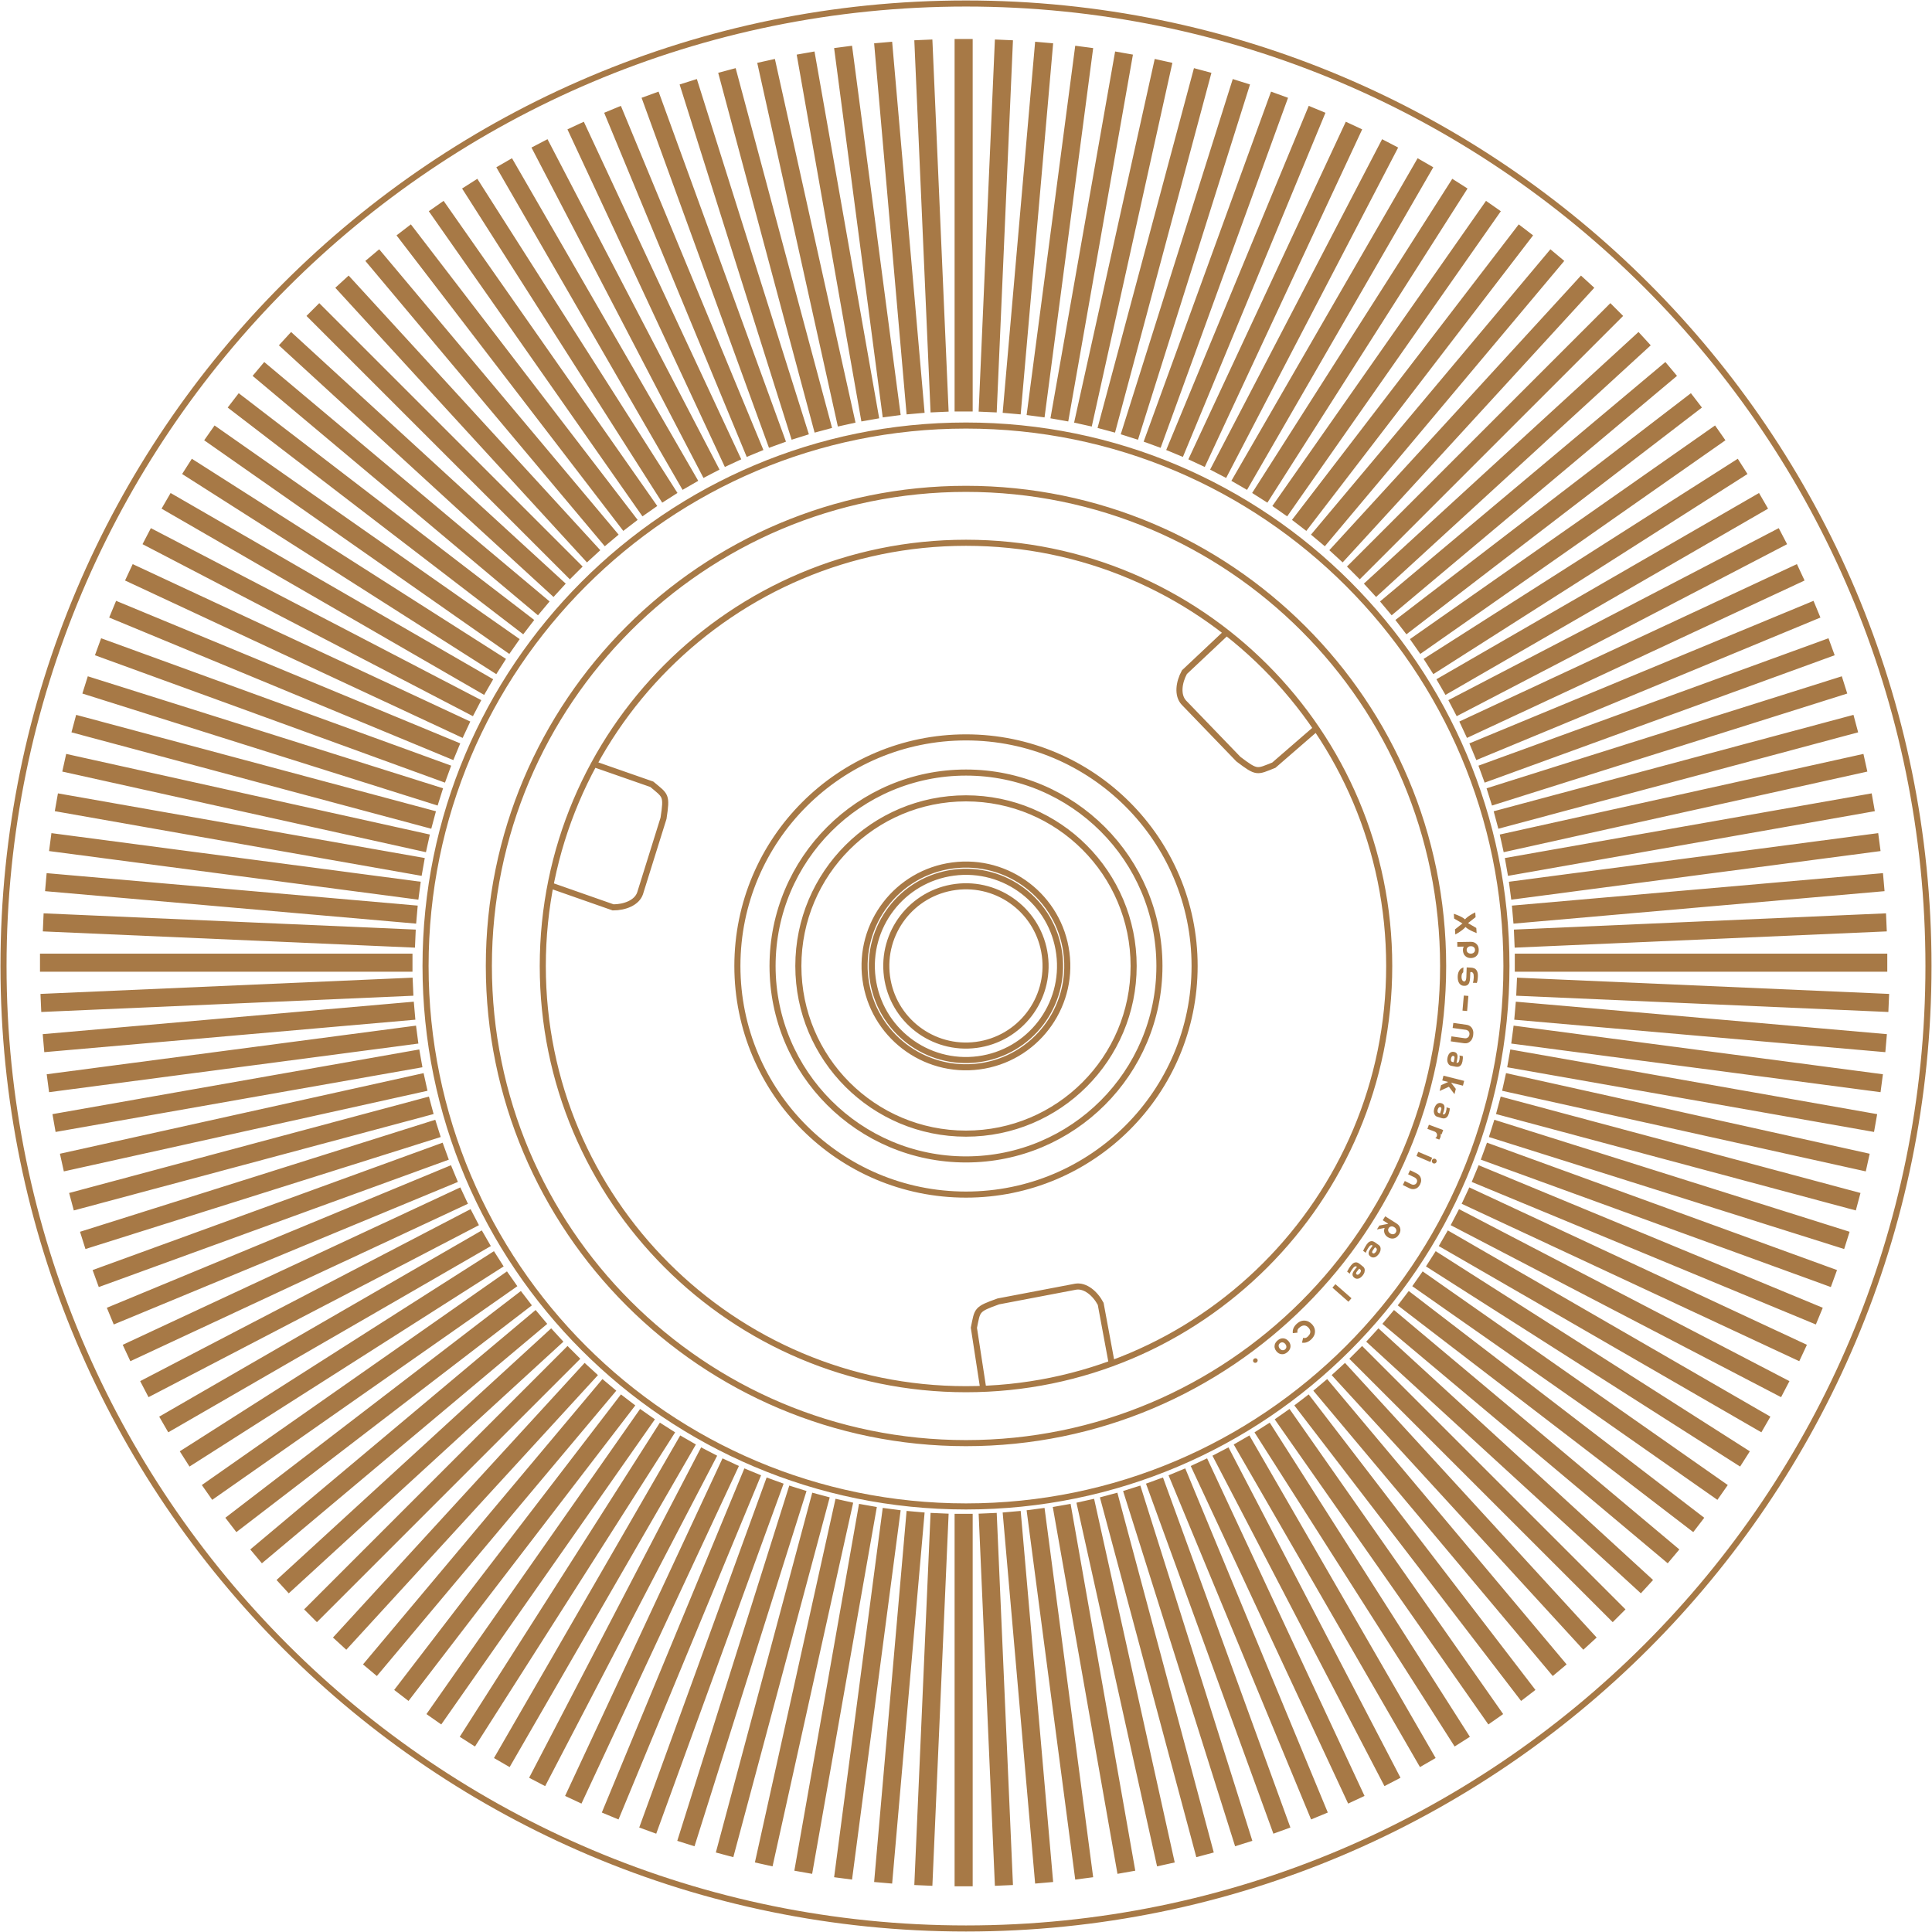 <svg width="953" height="953" viewBox="0 0 953 953" fill="none" xmlns="http://www.w3.org/2000/svg">
<g clip-path="url(#clip0_341_221)">
<path d="M292.984 376.899L321.518 386.863C328.457 392.646 329.035 392.067 327.3 403.633L315.735 440.643C314.169 445.269 308.218 447.582 302.435 447.582L271.518 436.745M485.024 685.083L480.392 654.955C482.218 646.109 481.436 645.872 492.452 641.946L530.541 634.689C535.359 633.887 540.206 638.044 542.934 643.144L548.391 672.545M649.277 359.297L628.355 377.437C619.951 380.75 620.182 381.534 610.867 374.462L583.949 346.553C580.642 342.959 581.469 336.628 584.244 331.554L604.621 312.381M951.264 476.496C951.264 738.703 738.703 951.263 476.497 951.263C214.29 951.263 1.73 738.703 1.73 476.496C1.73 214.289 214.29 1.729 476.497 1.729C738.703 1.729 951.264 214.289 951.264 476.496ZM743.083 476.496C743.083 623.728 623.728 743.083 476.497 743.083C329.265 743.083 209.911 623.728 209.911 476.496C209.911 329.264 329.265 209.91 476.497 209.91C623.728 209.91 743.083 329.264 743.083 476.496ZM711.856 476.496C711.856 606.482 606.483 711.855 476.497 711.855C346.511 711.855 241.137 606.482 241.137 476.496C241.137 346.511 346.511 241.137 476.497 241.137C606.483 241.137 711.856 346.511 711.856 476.496ZM685.255 476.496C685.255 591.79 591.791 685.254 476.497 685.254C361.202 685.254 267.738 591.79 267.738 476.496C267.738 361.202 361.202 267.737 476.497 267.737C591.791 267.737 685.255 361.202 685.255 476.496ZM589.261 476.496C589.261 538.775 538.775 589.26 476.497 589.26C414.219 589.26 363.732 538.775 363.732 476.496C363.732 414.218 414.219 363.732 476.497 363.732C538.775 363.732 589.261 414.218 589.261 476.496ZM571.913 476.496C571.913 529.193 529.194 571.912 476.497 571.912C423.8 571.912 381.08 529.193 381.08 476.496C381.08 423.8 423.8 381.08 476.497 381.08C529.194 381.08 571.913 423.8 571.913 476.496ZM559.19 476.496C559.19 522.167 522.167 559.19 476.497 559.19C430.826 559.19 393.803 522.167 393.803 476.496C393.803 430.825 430.826 393.802 476.497 393.802C522.167 393.802 559.19 430.825 559.19 476.496Z" stroke="#A77946" stroke-width="3"/>
<path d="M717.132 450.736C721.388 452.184 723.572 453.697 723.683 455.274C723.793 456.851 721.855 458.748 717.87 460.965L717.693 458.446L721.395 455.507L717.281 453.095L717.132 450.736V450.736ZM727.874 452.39L724.137 455.352L728.213 457.746L728.389 460.266C724.133 458.625 721.95 457.017 721.84 455.44C721.729 453.863 723.681 452.06 727.695 450.033L727.874 452.39ZM718.866 466.984L718.826 464.693L725.543 464.578C726.845 464.555 727.886 465.039 728.666 466.03C729.152 466.692 729.404 467.523 729.421 468.52C729.446 469.989 728.934 471.108 727.885 471.881C727.232 472.332 726.461 472.566 725.569 472.581C724.121 472.606 723.001 472.04 722.207 470.884C721.834 470.229 721.64 469.493 721.626 468.676L721.625 468.603C721.614 467.976 721.756 467.418 722.051 466.928L718.866 466.984V466.984ZM725.532 470.401C726.374 470.386 726.986 470.07 727.367 469.452C727.509 469.175 727.577 468.888 727.572 468.589L727.569 468.442C727.557 467.728 727.172 467.203 726.411 466.869C726.101 466.776 725.812 466.732 725.543 466.737L725.433 466.739C724.577 466.753 723.968 467.111 723.608 467.812C723.5 468.108 723.449 468.366 723.453 468.586C723.467 469.457 723.93 470.036 724.841 470.325C725.15 470.378 725.38 470.403 725.532 470.401V470.401ZM728.995 481.539C728.942 483.016 728.768 484.117 728.473 484.841L726.485 484.769C726.752 484.265 726.908 483.408 726.951 482.201L726.961 481.907C727.019 480.303 726.563 479.484 725.595 479.449C725.369 479.441 725.254 479.551 725.245 479.782L725.155 482.313C725.123 483.207 724.992 483.992 724.762 484.664C724.316 485.779 723.503 486.316 722.325 486.274L722.031 486.264C721.732 486.253 721.414 486.191 721.075 486.075C719.639 485.426 718.964 483.901 719.05 481.499C719.067 481.011 719.157 480.465 719.321 479.864C719.48 479.394 719.647 479.038 719.822 478.795C720.023 478.375 720.425 477.964 721.027 477.56C721.421 477.348 721.7 477.226 721.863 477.193L721.778 479.591C721.253 479.989 720.975 480.648 720.943 481.567L720.924 482.103C721.038 483.425 721.506 484.099 722.328 484.129C722.908 484.066 723.234 483.361 723.306 482.011L723.479 477.192L725.649 477.305C726.163 477.324 726.697 477.443 727.252 477.664C728.484 478.271 729.066 479.563 728.995 481.539V481.539ZM723.685 498.711L721.403 498.509L722.063 491.071L724.316 491.264L723.887 496.437L723.685 498.711V498.711ZM716.57 506.904C716.58 506.832 716.686 506.056 716.886 504.577L723.393 505.494C724.289 505.622 725.033 505.983 725.627 506.576C726.57 507.585 726.924 508.924 726.687 510.591C726.526 511.724 726.153 512.64 725.569 513.339C724.637 514.367 723.517 514.789 722.208 514.603L715.609 513.664L715.958 511.207L722.521 512.141C722.792 512.18 723.089 512.165 723.41 512.096C724.227 511.813 724.692 511.264 724.808 510.449L724.832 510.282C724.923 509.647 724.765 509.089 724.358 508.605C723.95 508.251 723.551 508.046 723.164 507.991L716.546 507.071L716.57 506.904V506.904ZM721.385 523.589C721.094 525.077 720.417 525.944 719.355 526.19C718.899 526.255 718.478 526.249 718.094 526.174L715.875 525.738C714.857 525.538 714.209 524.789 713.93 523.492C713.86 522.94 713.874 522.407 713.975 521.893C714.328 520.097 715.114 519.082 716.332 518.847C716.613 518.817 716.87 518.825 717.105 518.872L717.315 518.913C718.246 519.096 718.785 519.666 718.931 520.623C718.981 521.156 718.941 521.751 718.811 522.409L718.459 524.203C718.454 524.227 718.464 524.242 718.488 524.247C719.199 524.385 719.652 523.956 719.848 522.957L719.89 522.749C720.052 521.927 720.056 521.222 719.902 520.634L721.544 520.957C721.65 521.636 721.597 522.513 721.385 523.589V523.589ZM716.877 520.832C716.416 520.741 716.058 521.087 715.805 521.871L715.733 522.238C715.596 522.934 715.734 523.438 716.147 523.749C716.233 523.791 716.329 523.822 716.436 523.842L717.076 523.969L717.409 522.276C717.535 521.638 717.481 521.212 717.248 521.002C717.15 520.918 717.026 520.861 716.877 520.832V520.832ZM722.226 533.172L721.629 535.542L715.77 534.065L715.767 534.08C715.853 534.178 716.39 534.871 717.377 536.159C717.849 536.793 718.094 537.112 718.113 537.117L717.457 539.722L714.691 536.065C714.688 536.075 713.166 536.768 710.123 538.147L710.848 535.27C710.941 535.243 712.112 534.723 714.361 533.71L711.428 532.971L712.025 530.6L722.226 533.172V533.172ZM714.665 549.306C714.218 550.755 713.453 551.545 712.372 551.678C711.911 551.694 711.494 551.645 711.12 551.529L708.959 550.861C707.969 550.556 707.402 549.743 707.262 548.423C707.249 547.866 707.321 547.338 707.475 546.837C708.016 545.089 708.904 544.162 710.14 544.057C710.422 544.057 710.677 544.092 710.907 544.164L711.11 544.226C712.017 544.507 712.493 545.13 712.537 546.097C712.531 546.632 712.428 547.22 712.23 547.861L711.69 549.608C711.683 549.631 711.691 549.646 711.714 549.654C712.407 549.868 712.903 549.489 713.204 548.516L713.266 548.312C713.514 547.512 713.592 546.812 713.502 546.21L715.101 546.704C715.134 547.39 714.989 548.257 714.665 549.306ZM710.473 546.089C710.024 545.95 709.632 546.257 709.297 547.009L709.187 547.366C708.977 548.044 709.061 548.56 709.439 548.912C709.521 548.963 709.613 549.004 709.716 549.036L710.34 549.229L710.849 547.581C711.041 546.959 711.032 546.53 710.823 546.297C710.735 546.203 710.618 546.133 710.473 546.089V546.089ZM710.619 559.374C710.736 559.933 710.687 560.504 710.473 561.088L710.448 561.157C710.324 561.492 710.165 561.817 709.971 562.132L708.015 561.412C708.365 561.17 708.609 560.858 708.75 560.477C708.826 560.271 708.864 560.011 708.864 559.699C708.749 558.92 708.292 558.385 707.492 558.09L704.081 556.836L704.832 554.796C708.461 556.142 710.807 557.01 711.868 557.4L711.882 557.405L711.094 559.549L710.619 559.374ZM706.458 571.089L705.558 573.189L698.697 570.245L699.578 568.171L704.367 570.192L706.458 571.089V571.089ZM708.571 573.203C708.438 573.513 708.217 573.73 707.909 573.853C707.603 573.983 707.297 573.982 706.991 573.851C706.69 573.722 706.478 573.5 706.357 573.188C706.234 572.879 706.239 572.57 706.372 572.259C706.503 571.953 706.724 571.736 707.034 571.608C707.343 571.486 707.648 571.489 707.95 571.617C708.255 571.749 708.468 571.968 708.586 572.274C708.708 572.587 708.703 572.897 708.571 573.203V573.203ZM694.649 579.102C694.677 579.044 694.98 578.419 695.558 577.225L698.731 578.79C699.543 579.19 700.151 579.738 700.556 580.434C701.181 581.6 701.164 582.852 700.504 584.191C700.057 585.099 699.465 585.755 698.733 586.158C697.585 586.727 696.418 586.719 695.233 586.134L691.973 584.527L692.944 582.559L696.17 584.15C696.416 584.271 696.7 584.355 697.019 584.404C697.864 584.428 698.448 584.113 698.77 583.459L698.835 583.327C699.086 582.818 699.084 582.29 698.83 581.745C698.536 581.311 698.214 581.007 697.862 580.834L694.583 579.234L694.649 579.102V579.102ZM682.063 601.909L683.286 599.972L688.965 603.561C690.065 604.257 690.67 605.233 690.779 606.489C690.822 607.31 690.577 608.142 690.044 608.986C689.26 610.227 688.216 610.883 686.916 610.952C686.122 610.971 685.349 610.743 684.595 610.267C683.371 609.493 682.745 608.405 682.716 607.003C682.763 606.251 683.004 605.53 683.442 604.839L683.481 604.776C683.815 604.247 684.24 603.858 684.755 603.61L682.063 601.909V601.909ZM685.761 608.423C686.472 608.874 687.157 608.944 687.815 608.637C688.086 608.484 688.301 608.28 688.46 608.028L688.538 607.904C688.921 607.3 688.885 606.65 688.434 605.953C688.226 605.706 688.008 605.51 687.78 605.367L687.687 605.307C686.963 604.85 686.258 604.815 685.572 605.205C685.321 605.393 685.136 605.58 685.018 605.766C684.552 606.502 684.622 607.24 685.224 607.981C685.453 608.195 685.632 608.343 685.761 608.423ZM683.541 605.588L679.187 606.457L680.403 604.534L684.757 603.664L683.541 605.588ZM674.158 613.82C675.038 612.577 676.013 612.062 677.081 612.273C677.524 612.401 677.905 612.578 678.225 612.805L680.069 614.112C680.916 614.712 681.201 615.66 680.923 616.958C680.758 617.495 680.526 617.975 680.226 618.398C679.168 619.892 678.036 620.495 676.828 620.209C676.56 620.122 676.329 620.009 676.133 619.87L675.96 619.747C675.184 619.199 674.927 618.457 675.185 617.525C675.359 617.018 675.639 616.491 676.027 615.944L677.084 614.452C677.098 614.433 677.095 614.416 677.075 614.402C676.484 613.982 675.894 614.189 675.306 615.019L675.182 615.192C674.322 616.449 673.843 617.375 673.745 617.971L672.379 617.003C672.934 615.771 673.528 614.71 674.158 613.82V613.82ZM677.144 618.176C677.528 618.447 677.996 618.278 678.549 617.668L678.765 617.362C679.175 616.784 679.256 616.268 679.006 615.815C678.941 615.737 678.865 615.669 678.782 615.611L678.249 615.234L677.252 616.641C676.875 617.172 676.749 617.583 676.872 617.875C676.93 617.988 677.021 618.088 677.144 618.176ZM666.443 624.15C667.387 622.956 668.387 622.493 669.443 622.76C669.878 622.911 670.25 623.108 670.557 623.352L672.331 624.754C673.144 625.397 673.379 626.36 673.033 627.64C672.841 628.168 672.583 628.635 672.261 629.043C671.126 630.478 669.962 631.021 668.772 630.673C668.508 630.57 668.283 630.446 668.095 630.297L667.928 630.165C667.184 629.576 666.966 628.822 667.272 627.905C667.473 627.408 667.78 626.896 668.197 626.37L669.331 624.937C669.346 624.918 669.344 624.901 669.325 624.885C668.757 624.436 668.156 624.61 667.525 625.408L667.393 625.575C666.468 626.784 665.941 627.684 665.811 628.274L664.498 627.235C665.118 626.034 665.766 625.006 666.443 624.15V624.15ZM669.195 628.658C669.564 628.949 670.039 628.805 670.624 628.225L670.856 627.931C671.297 627.375 671.404 626.864 671.179 626.398C671.122 626.322 671.05 626.25 670.966 626.183L670.454 625.778L669.383 627.13C668.979 627.641 668.831 628.046 668.939 628.342C668.99 628.459 669.076 628.564 669.195 628.658V628.658ZM666.651 640.391L665.137 642.11L657.242 635.157L658.726 633.451L664.243 638.271L666.651 640.391V640.391ZM646.759 660.709L646.667 660.793C645.305 662.044 643.826 662.546 642.229 662.299C642.243 662.286 642.435 661.488 642.803 659.907L642.819 659.892C643.829 660.268 644.799 659.831 645.732 658.581C646.668 657.336 646.537 656.073 645.342 654.793C644.205 653.657 642.957 653.518 641.598 654.375C640.238 655.239 639.718 656.221 640.039 657.322L640.023 657.337L637.714 657.604C637.495 655.911 638.137 654.374 639.64 652.993C641.392 651.384 643.292 650.999 645.342 651.841C646.058 652.208 646.665 652.663 647.165 653.207C648.523 654.685 648.947 656.348 648.439 658.197C648.123 659.133 647.562 659.97 646.759 660.709V660.709ZM635.063 666.957L634.995 667.013C633.678 668.1 632.293 668.295 630.841 667.596C630.37 667.319 629.965 666.975 629.625 666.563C628.753 665.506 628.487 664.364 628.831 663.135C629.07 662.402 629.545 661.744 630.255 661.158C631.569 660.074 632.944 659.871 634.38 660.551C634.878 660.837 635.296 661.187 635.636 661.599C636.553 662.708 636.794 663.914 636.361 665.219C636.099 665.878 635.667 666.458 635.063 666.957V666.957ZM633.991 662.939C633.446 662.278 632.795 662.028 632.04 662.189C631.796 662.263 631.587 662.371 631.414 662.515L631.323 662.589C630.938 662.907 630.736 663.32 630.715 663.825C630.717 664.311 630.896 664.77 631.251 665.201L631.27 665.224C631.815 665.884 632.454 666.138 633.184 665.985C633.459 665.91 633.696 665.79 633.896 665.625C634.546 665.089 634.704 664.393 634.372 663.538C634.264 663.316 634.138 663.116 633.991 662.939V662.939ZM619.886 672.012C619.627 672.204 619.342 672.28 619.033 672.241C618.721 672.205 618.473 672.065 618.293 671.822C618.109 671.573 618.046 671.295 618.103 670.985C618.155 670.678 618.311 670.429 618.571 670.236C618.83 670.044 619.117 669.966 619.43 670.002C619.74 670.041 619.986 670.184 620.169 670.432C620.35 670.676 620.413 670.952 620.361 671.259C620.304 671.568 620.146 671.82 619.886 672.012V672.012ZM202.965 470.894H20.229V478.808H202.965V470.894ZM930.439 470.894H747.703V478.808H930.439V470.894ZM206.415 518.25L26.455 549.982L27.829 557.775L207.789 526.043L206.415 518.25V518.25ZM922.838 391.926L742.877 423.657L744.251 431.451L924.212 399.719L922.838 391.926V391.926ZM204.778 506.48L23.605 530.332L24.639 538.177L205.811 514.325L204.778 506.48V506.48ZM926.029 411.525L744.857 435.377L745.889 443.222L927.062 419.37L926.029 411.525V411.525ZM203.656 494.647L21.616 510.575L22.305 518.458L204.346 502.531L203.656 494.647V494.647ZM928.362 431.244L746.321 447.171L747.011 455.055L929.052 439.127L928.362 431.244V431.244ZM203.051 482.778L20.489 490.749L20.835 498.655L203.396 490.685L203.051 482.778V482.778ZM929.833 451.046L747.272 459.017L747.617 466.923L930.178 458.952L929.833 451.046ZM208.564 529.94L30.16 569.491L31.872 577.217L210.277 537.665L208.564 529.94ZM918.795 372.485L740.39 412.037L742.103 419.763L920.508 380.211L918.795 372.485ZM222.183 575.427L53.357 645.357L56.385 652.667L225.21 582.738L222.183 575.427V575.427ZM894.282 297.034L725.456 366.964L728.483 374.275L897.309 304.345L894.282 297.034ZM218.037 564.289L46.321 626.788L49.028 634.224L220.744 571.725L218.037 564.289V564.289ZM901.639 315.478L729.924 377.977L732.63 385.414L904.346 322.914L901.639 315.478V315.478ZM214.381 552.981L40.102 607.93L42.482 615.477L216.761 560.527L214.381 552.981V552.981ZM908.185 334.225L733.907 389.175L736.286 396.721L910.565 341.772L908.185 334.225ZM211.222 541.524L34.712 588.819L36.76 596.462L213.269 549.167L211.222 541.524V541.524ZM913.907 353.239L737.398 400.534L739.447 408.179L915.956 360.883L913.907 353.239V353.239ZM226.812 586.373L61.197 663.6L64.541 670.773L230.156 593.545L226.812 586.373V586.373ZM886.128 278.929L720.512 356.157L723.856 363.328L889.472 286.101L886.128 278.929ZM249.953 627.835L100.264 732.648L104.803 739.129L254.492 634.316L249.953 627.835ZM845.865 210.572L696.176 315.385L700.715 321.867L850.404 217.055L845.865 210.572V210.572ZM243.495 617.858L89.377 716.042L93.629 722.716L247.747 624.532L243.495 617.858V617.858ZM857.041 226.986L702.922 325.171L707.174 331.844L861.292 233.661L857.041 226.986V226.986ZM237.477 607.609L79.223 698.977L83.18 705.83L241.434 614.462L237.477 607.609V607.609ZM867.489 243.872L709.235 335.24L713.192 342.093L871.446 250.725L867.489 243.872V243.872ZM231.913 597.107L69.824 681.486L73.478 688.504L235.567 604.126L231.913 597.107V597.107ZM877.191 261.197L715.102 345.575L718.756 352.594L880.845 268.216L877.191 261.197ZM256.84 637.52L111.866 748.763L116.684 755.041L261.658 643.798L256.84 637.52ZM833.985 194.661L689.01 305.904L693.828 312.183L838.802 200.939L833.985 194.661V194.661ZM288.407 672.99L164.952 807.717L170.786 813.062L294.241 678.336L288.407 672.99V672.99ZM779.881 136.64L656.427 271.367L662.26 276.712L785.715 141.985L779.881 136.64V136.64ZM279.943 664.647L150.729 793.861L156.324 799.457L285.538 670.243L279.943 664.647ZM794.345 150.245L665.131 279.459L670.726 285.055L799.94 155.841L794.345 150.245V150.245ZM271.849 655.944L137.122 779.399L142.469 785.234L277.196 661.779L271.849 655.944V655.944ZM808.2 164.469L673.473 287.924L678.819 293.758L813.546 170.304L808.2 164.469V164.469ZM264.145 646.896L124.16 764.356L129.247 770.418L269.231 652.958L264.145 646.896V646.896ZM821.422 179.284L681.438 296.744L686.525 302.806L826.509 185.346L821.422 179.284V179.284ZM297.227 680.955L179.767 820.938L185.829 826.025L303.289 686.041L297.227 680.955V680.955ZM764.838 123.677L647.378 263.661L653.44 268.747L770.901 128.763L764.838 123.677V123.677ZM335.722 708.751L244.354 867.005L251.207 870.962L342.575 712.708L335.722 708.751ZM699.459 78.74L608.091 236.994L614.945 240.951L706.312 82.697L699.459 78.74V78.74ZM325.653 702.439L227.469 856.557L234.143 860.809L332.327 706.69L325.653 702.439ZM716.525 88.893L618.34 243.012L625.015 247.263L723.199 93.145L716.525 88.893ZM315.869 695.693L211.055 845.382L217.537 849.921L322.35 700.232L315.869 695.693ZM733.13 99.781L628.317 249.47L634.8 254.009L739.613 104.32L733.13 99.781V99.781ZM306.387 688.526L195.145 833.501L201.422 838.318L312.665 693.344L306.387 688.526V688.526ZM749.245 111.383L638.003 256.357L644.28 261.175L755.524 116.2L749.245 111.383V111.383ZM346.058 714.618L261.679 876.707L268.699 880.362L353.077 718.272L346.058 714.618V714.618ZM681.968 69.341L597.59 231.43L604.609 235.084L688.988 72.995L681.968 69.341V69.341ZM389.656 733.425L334.707 907.703L342.254 910.082L397.204 735.804L389.656 733.425ZM608.412 39.62L553.462 213.898L561.01 216.278L615.96 41.999L608.412 39.62V39.62ZM378.46 729.441L315.96 901.157L323.397 903.863L385.897 732.148L378.46 729.441ZM627.271 45.839L564.772 217.554L572.208 220.261L634.707 48.545L627.271 45.839V45.839ZM367.447 724.973L297.518 893.799L304.828 896.828L374.758 728.002L367.447 724.973ZM645.839 52.875L575.909 221.7L583.22 224.729L653.151 55.903L645.839 52.875ZM356.639 720.029L279.412 885.644L286.584 888.988L363.812 723.373L356.639 720.029V720.029ZM664.084 60.713L586.856 226.328L594.028 229.672L671.255 64.058L664.084 60.713ZM401.018 736.915L353.723 913.425L361.366 915.473L408.661 738.963L401.018 736.915ZM589.303 34.228L542.006 210.738L549.65 212.786L596.946 36.277L589.303 34.228V34.228ZM447.654 745.839L431.728 927.879L439.61 928.569L455.537 746.529L447.654 745.839V745.839ZM511.057 21.132L495.131 203.173L503.014 203.863L518.941 21.822L511.057 21.132V21.132ZM435.86 744.373L412.008 925.546L419.854 926.579L443.706 745.406L435.86 744.373ZM530.814 23.122L506.962 204.295L514.809 205.328L538.661 24.155L530.814 23.122V23.122ZM424.142 742.395L392.409 922.354L400.203 923.729L431.935 743.769L424.142 742.395ZM550.466 25.972L518.735 205.932L526.528 207.306L558.259 27.346L550.466 25.972V25.972ZM412.519 739.906L372.969 918.311L380.694 920.024L420.245 741.619L412.519 739.906ZM569.974 29.676L530.423 208.081L538.149 209.794L577.699 31.389L569.974 29.676ZM459.501 746.788L451.53 929.35L459.436 929.696L467.407 747.133L459.501 746.788V746.788ZM491.233 20.006L483.261 202.568L491.167 202.914L499.138 20.351L491.233 20.006V20.006ZM506.962 745.406L530.814 926.579L538.66 925.547L514.808 744.373L506.962 745.406V745.406ZM412.008 24.156L435.859 205.329L443.706 204.296L419.854 23.123L412.008 24.156V24.156ZM495.131 746.529L511.058 928.569L518.941 927.879L503.015 745.839L495.131 746.529V746.529ZM431.728 21.822L447.655 203.863L455.537 203.173L439.611 21.132L431.728 21.822V21.822ZM483.262 747.133L491.233 929.696L499.139 929.35L491.168 746.788L483.262 747.133V747.133ZM451.53 20.351L459.501 202.914L467.407 202.568L459.436 20.006L451.53 20.351V20.351ZM471.378 747.22V929.955H479.291V747.22H471.378ZM471.378 19.745V202.481H479.291V19.745H471.378V19.745ZM531.58 741.62L571.131 920.025L578.857 918.312L539.306 739.908L531.58 741.62V741.62ZM374.125 31.39L413.677 209.795L421.403 208.082L381.851 29.677L374.125 31.39V31.39ZM519.891 743.769L551.624 923.729L559.417 922.355L527.685 742.395L519.891 743.769ZM393.567 27.347L425.298 207.307L433.092 205.932L401.36 25.973L393.567 27.347V27.347ZM543.164 738.963L590.459 915.473L598.103 913.424L550.808 736.914L543.164 738.963ZM354.88 36.276L402.176 212.786L409.819 210.738L362.523 34.228L354.88 36.276V36.276ZM588.014 723.373L665.242 888.988L672.413 885.644L595.186 720.029L588.014 723.373ZM280.57 64.057L357.797 229.672L364.97 226.328L287.742 60.713L280.57 64.057V64.057ZM577.068 728.001L646.997 896.827L654.308 893.798L584.379 724.972L577.068 728.001ZM298.675 55.902L368.606 224.728L375.916 221.699L305.987 52.873L298.675 55.902V55.902ZM565.929 732.147L628.429 903.862L635.865 901.156L573.365 729.44L565.929 732.147ZM317.119 48.544L379.618 220.26L387.054 217.553L324.555 45.838L317.119 48.544V48.544ZM554.621 735.803L609.571 910.081L617.117 907.702L562.168 733.423L554.621 735.803ZM335.865 41.998L390.815 216.276L398.362 213.897L343.412 39.618L335.865 41.998V41.998ZM598.748 718.271L683.126 880.361L690.146 876.706L605.768 714.618L598.748 718.271V718.271ZM262.838 72.994L347.216 235.083L354.235 231.429L269.858 69.34L262.838 72.994V72.994ZM639.161 693.344L750.403 838.318L756.681 833.502L645.438 688.527L639.161 693.344ZM196.302 116.2L307.545 261.175L313.823 256.357L202.581 111.383L196.302 116.2V116.2ZM629.476 700.231L734.289 849.92L740.77 845.381L635.957 695.693L629.476 700.231ZM212.213 104.32L317.026 254.008L323.509 249.469L218.696 99.781L212.213 104.32ZM619.499 706.69L717.683 860.808L724.357 856.556L626.173 702.438L619.499 706.69ZM228.627 93.144L326.811 247.262L333.485 243.011L235.301 88.892L228.627 93.144V93.144ZM609.25 712.707L700.617 870.961L707.471 867.004L616.102 708.75L609.25 712.707ZM245.512 82.696L336.88 240.95L343.734 236.993L252.365 78.739L245.512 82.696ZM648.536 686.041L765.996 826.025L772.058 820.938L654.598 680.955L648.536 686.041V686.041ZM180.924 128.763L298.385 268.747L304.447 263.661L186.986 123.677L180.924 128.763V128.763ZM682.595 652.958L822.579 770.418L827.666 764.356L687.681 646.896L682.595 652.958ZM125.318 185.346L265.301 302.806L270.388 296.744L130.404 179.284L125.318 185.346ZM674.63 661.778L809.358 785.233L814.704 779.398L679.977 655.943L674.63 661.778ZM138.28 170.303L273.007 293.758L278.354 287.923L143.626 164.468L138.28 170.303V170.303ZM666.288 670.243L795.502 799.457L801.098 793.86L671.884 664.647L666.288 670.243ZM151.886 155.841L281.1 285.055L286.696 279.458L157.482 150.245L151.886 155.841V155.841ZM657.584 678.336L781.039 813.062L786.873 807.717L663.418 672.989L657.584 678.336ZM166.11 141.984L289.565 276.712L295.398 271.366L171.943 136.639L166.11 141.984V141.984ZM690.168 643.798L835.142 755.041L839.96 748.763L694.986 637.52L690.168 643.798ZM113.024 200.939L257.998 312.183L262.816 305.904L117.842 194.661L113.024 200.939V200.939ZM716.26 604.127L878.348 688.505L882.002 681.486L719.914 597.108L716.26 604.127ZM70.982 268.216L233.071 352.595L236.724 345.576L74.636 261.198L70.982 268.216V268.216ZM710.393 614.462L868.647 705.83L872.603 698.977L714.349 607.609L710.393 614.462V614.462ZM80.381 250.724L238.635 342.092L242.592 335.24L84.338 243.872L80.381 250.724V250.724ZM704.08 624.531L858.198 722.716L862.45 716.042L708.332 617.858L704.08 624.531ZM90.534 233.66L244.652 331.844L248.904 325.17L94.786 226.986L90.534 233.66V233.66ZM697.334 634.316L847.023 739.13L851.562 732.648L701.872 627.835L697.334 634.316V634.316ZM101.422 217.055L251.11 321.867L255.649 315.385L105.961 210.572L101.422 217.055V217.055ZM721.67 593.544L887.284 670.772L890.629 663.6L725.014 586.373L721.67 593.544ZM62.354 286.101L227.968 363.328L231.313 356.156L65.698 278.928L62.354 286.101V286.101ZM738.555 549.167L915.065 596.462L917.114 588.819L740.604 541.524L738.555 549.167ZM35.869 360.883L212.379 408.179L214.427 400.534L37.918 353.239L35.869 360.883V360.883ZM735.064 560.526L909.343 615.476L911.723 607.929L737.444 552.98L735.064 560.526ZM41.26 341.771L215.539 396.72L217.918 389.174L43.64 334.224L41.26 341.771ZM731.081 571.724L902.797 634.223L905.504 626.787L733.788 564.288L731.081 571.724V571.724ZM47.479 322.913L219.195 385.412L221.901 377.976L50.186 315.477L47.479 322.913V322.913ZM726.613 582.737L895.44 652.667L898.467 645.356L729.642 575.426L726.613 582.737V582.737ZM54.514 304.344L223.341 374.275L226.369 366.963L57.543 297.033L54.514 304.344V304.344ZM741.548 537.665L919.952 577.216L921.665 569.49L743.261 529.939L741.548 537.665ZM31.318 380.211L209.722 419.762L211.435 412.036L33.03 372.484L31.318 380.211V380.211ZM748.43 490.685L930.991 498.655L931.336 490.749L748.775 482.778L748.43 490.685V490.685ZM21.647 458.952L204.209 466.923L204.554 459.017L21.992 451.046L21.647 458.952V458.952ZM747.479 502.53L929.521 518.457L930.21 510.574L748.169 494.646L747.479 502.53V502.53ZM22.773 439.126L204.814 455.054L205.504 447.17L23.463 431.243L22.773 439.126V439.126ZM746.015 514.324L927.187 538.176L928.22 530.331L747.048 506.479L746.015 514.324V514.324ZM24.763 419.369L205.936 443.221L206.969 435.376L25.796 411.524L24.763 419.369V419.369ZM744.035 526.043L923.996 557.775L925.37 549.982L745.409 518.25L744.035 526.043ZM27.613 399.719L207.572 431.45L208.946 423.657L28.987 391.926L27.613 399.719V399.719Z" fill="#A77946"/>
<path d="M202.965 470.894H20.229V478.808H202.965V470.894ZM930.439 470.894H747.703V478.808H930.439V470.894ZM206.415 518.25L26.455 549.982L27.829 557.775L207.789 526.043L206.415 518.25V518.25ZM922.838 391.926L742.877 423.657L744.251 431.451L924.212 399.719L922.838 391.926V391.926ZM204.778 506.48L23.605 530.332L24.639 538.177L205.811 514.325L204.778 506.48V506.48ZM926.029 411.525L744.857 435.377L745.889 443.222L927.062 419.37L926.029 411.525V411.525ZM203.656 494.647L21.616 510.575L22.305 518.458L204.346 502.531L203.656 494.647V494.647ZM928.362 431.244L746.321 447.171L747.011 455.055L929.052 439.127L928.362 431.244V431.244ZM203.051 482.778L20.489 490.749L20.835 498.655L203.396 490.685L203.051 482.778V482.778ZM929.833 451.046L747.272 459.017L747.617 466.923L930.178 458.952L929.833 451.046ZM208.564 529.94L30.16 569.491L31.872 577.217L210.277 537.665L208.564 529.94ZM918.795 372.485L740.39 412.037L742.103 419.763L920.508 380.211L918.795 372.485ZM222.183 575.427L53.357 645.357L56.385 652.667L225.21 582.738L222.183 575.427V575.427ZM894.282 297.034L725.456 366.964L728.483 374.275L897.309 304.345L894.282 297.034ZM218.037 564.289L46.321 626.788L49.028 634.224L220.744 571.725L218.037 564.289V564.289ZM901.639 315.478L729.924 377.977L732.63 385.414L904.346 322.914L901.639 315.478V315.478ZM214.381 552.981L40.102 607.93L42.482 615.477L216.761 560.527L214.381 552.981V552.981ZM908.185 334.225L733.907 389.175L736.286 396.721L910.565 341.772L908.185 334.225ZM211.222 541.524L34.712 588.819L36.76 596.462L213.269 549.167L211.222 541.524V541.524ZM913.907 353.239L737.398 400.534L739.447 408.179L915.956 360.883L913.907 353.239V353.239ZM226.812 586.373L61.197 663.6L64.541 670.773L230.156 593.545L226.812 586.373V586.373ZM886.128 278.929L720.512 356.157L723.856 363.328L889.472 286.101L886.128 278.929ZM249.953 627.835L100.264 732.648L104.803 739.129L254.492 634.316L249.953 627.835ZM845.865 210.572L696.176 315.385L700.715 321.867L850.404 217.055L845.865 210.572V210.572ZM243.495 617.858L89.377 716.042L93.629 722.716L247.747 624.532L243.495 617.858V617.858ZM857.041 226.986L702.922 325.171L707.174 331.844L861.292 233.661L857.041 226.986V226.986ZM237.477 607.609L79.223 698.977L83.18 705.83L241.434 614.462L237.477 607.609V607.609ZM867.489 243.872L709.235 335.24L713.192 342.093L871.446 250.725L867.489 243.872V243.872ZM231.913 597.107L69.824 681.486L73.478 688.504L235.567 604.126L231.913 597.107V597.107ZM877.191 261.197L715.102 345.575L718.756 352.594L880.845 268.216L877.191 261.197ZM256.84 637.52L111.866 748.763L116.684 755.041L261.658 643.798L256.84 637.52ZM833.985 194.661L689.01 305.904L693.828 312.183L838.802 200.939L833.985 194.661V194.661ZM288.407 672.99L164.952 807.717L170.786 813.062L294.241 678.336L288.407 672.99V672.99ZM779.881 136.64L656.427 271.367L662.26 276.712L785.715 141.985L779.881 136.64V136.64ZM279.943 664.647L150.729 793.861L156.324 799.457L285.538 670.243L279.943 664.647ZM794.345 150.245L665.131 279.459L670.726 285.055L799.94 155.841L794.345 150.245V150.245ZM271.849 655.944L137.122 779.399L142.469 785.234L277.196 661.779L271.849 655.944V655.944ZM808.2 164.469L673.473 287.924L678.819 293.758L813.546 170.304L808.2 164.469V164.469ZM264.145 646.896L124.16 764.356L129.247 770.418L269.231 652.958L264.145 646.896V646.896ZM821.422 179.284L681.438 296.744L686.525 302.806L826.509 185.346L821.422 179.284V179.284ZM297.227 680.955L179.767 820.938L185.829 826.025L303.289 686.041L297.227 680.955V680.955ZM764.838 123.677L647.378 263.661L653.44 268.747L770.901 128.763L764.838 123.677V123.677ZM335.722 708.751L244.354 867.005L251.207 870.962L342.575 712.708L335.722 708.751ZM699.459 78.74L608.091 236.994L614.945 240.951L706.312 82.697L699.459 78.74V78.74ZM325.653 702.439L227.469 856.557L234.143 860.809L332.327 706.69L325.653 702.439ZM716.525 88.893L618.34 243.012L625.015 247.263L723.199 93.145L716.525 88.893ZM315.869 695.693L211.055 845.382L217.537 849.921L322.35 700.232L315.869 695.693ZM733.13 99.781L628.317 249.47L634.8 254.009L739.613 104.32L733.13 99.781V99.781ZM306.387 688.526L195.145 833.501L201.422 838.318L312.665 693.344L306.387 688.526V688.526ZM749.245 111.383L638.003 256.357L644.28 261.175L755.524 116.2L749.245 111.383V111.383ZM346.058 714.618L261.679 876.707L268.699 880.362L353.077 718.272L346.058 714.618V714.618ZM681.968 69.341L597.59 231.43L604.609 235.084L688.988 72.995L681.968 69.341V69.341ZM389.656 733.425L334.707 907.703L342.254 910.082L397.204 735.804L389.656 733.425ZM608.412 39.62L553.462 213.898L561.01 216.278L615.96 41.999L608.412 39.62V39.62ZM378.46 729.441L315.96 901.157L323.397 903.863L385.897 732.148L378.46 729.441ZM627.271 45.839L564.772 217.554L572.208 220.261L634.707 48.545L627.271 45.839V45.839ZM367.447 724.973L297.518 893.799L304.828 896.828L374.758 728.002L367.447 724.973ZM645.839 52.875L575.909 221.7L583.22 224.729L653.151 55.903L645.839 52.875ZM356.639 720.029L279.412 885.644L286.584 888.988L363.812 723.373L356.639 720.029V720.029ZM664.084 60.713L586.856 226.328L594.028 229.672L671.255 64.058L664.084 60.713ZM401.018 736.915L353.723 913.425L361.366 915.473L408.661 738.963L401.018 736.915ZM589.303 34.228L542.006 210.738L549.65 212.786L596.946 36.277L589.303 34.228V34.228ZM447.654 745.839L431.728 927.879L439.61 928.569L455.537 746.529L447.654 745.839V745.839ZM511.057 21.132L495.131 203.173L503.014 203.863L518.941 21.822L511.057 21.132V21.132ZM435.86 744.373L412.008 925.546L419.854 926.579L443.706 745.406L435.86 744.373ZM530.814 23.122L506.962 204.295L514.809 205.328L538.661 24.155L530.814 23.122V23.122ZM424.142 742.395L392.409 922.354L400.203 923.729L431.935 743.769L424.142 742.395ZM550.466 25.972L518.735 205.932L526.528 207.306L558.259 27.346L550.466 25.972V25.972ZM412.519 739.906L372.969 918.311L380.694 920.024L420.245 741.619L412.519 739.906ZM569.974 29.676L530.423 208.081L538.149 209.794L577.699 31.389L569.974 29.676ZM459.501 746.788L451.53 929.35L459.436 929.696L467.407 747.133L459.501 746.788V746.788ZM491.233 20.006L483.261 202.568L491.167 202.914L499.138 20.351L491.233 20.006V20.006ZM506.962 745.406L530.814 926.579L538.66 925.547L514.808 744.373L506.962 745.406V745.406ZM412.008 24.156L435.859 205.329L443.706 204.296L419.854 23.123L412.008 24.156V24.156ZM495.131 746.529L511.058 928.569L518.941 927.879L503.015 745.839L495.131 746.529V746.529ZM431.728 21.822L447.655 203.863L455.537 203.173L439.611 21.132L431.728 21.822V21.822ZM483.262 747.133L491.233 929.696L499.139 929.35L491.168 746.788L483.262 747.133V747.133ZM451.53 20.351L459.501 202.914L467.407 202.568L459.436 20.006L451.53 20.351V20.351ZM471.378 747.22V929.955H479.291V747.22H471.378ZM471.378 19.745V202.481H479.291V19.745H471.378V19.745ZM531.58 741.62L571.131 920.025L578.857 918.312L539.306 739.908L531.58 741.62V741.62ZM374.125 31.39L413.677 209.795L421.403 208.082L381.851 29.677L374.125 31.39V31.39ZM519.891 743.769L551.624 923.729L559.417 922.355L527.685 742.395L519.891 743.769ZM393.567 27.347L425.298 207.307L433.092 205.932L401.36 25.973L393.567 27.347V27.347ZM543.164 738.963L590.459 915.473L598.103 913.424L550.808 736.914L543.164 738.963ZM354.88 36.276L402.176 212.786L409.819 210.738L362.523 34.228L354.88 36.276V36.276ZM588.014 723.373L665.242 888.988L672.413 885.644L595.186 720.029L588.014 723.373ZM280.57 64.057L357.797 229.672L364.97 226.328L287.742 60.713L280.57 64.057V64.057ZM577.068 728.001L646.997 896.827L654.308 893.798L584.379 724.972L577.068 728.001ZM298.675 55.902L368.606 224.728L375.916 221.699L305.987 52.873L298.675 55.902V55.902ZM565.929 732.147L628.429 903.862L635.865 901.156L573.365 729.44L565.929 732.147ZM317.119 48.544L379.618 220.26L387.054 217.553L324.555 45.838L317.119 48.544V48.544ZM554.621 735.803L609.571 910.081L617.117 907.702L562.168 733.423L554.621 735.803ZM335.865 41.998L390.815 216.276L398.362 213.897L343.412 39.618L335.865 41.998V41.998ZM598.748 718.271L683.126 880.361L690.146 876.706L605.768 714.618L598.748 718.271V718.271ZM262.838 72.994L347.216 235.083L354.235 231.429L269.858 69.34L262.838 72.994V72.994ZM639.161 693.344L750.403 838.318L756.681 833.502L645.438 688.527L639.161 693.344ZM196.302 116.2L307.545 261.175L313.823 256.357L202.581 111.383L196.302 116.2V116.2ZM629.476 700.231L734.289 849.92L740.77 845.381L635.957 695.693L629.476 700.231ZM212.213 104.32L317.026 254.008L323.509 249.469L218.696 99.781L212.213 104.32ZM619.499 706.69L717.683 860.808L724.357 856.556L626.173 702.438L619.499 706.69ZM228.627 93.144L326.811 247.262L333.485 243.011L235.301 88.892L228.627 93.144V93.144ZM609.25 712.707L700.617 870.961L707.471 867.004L616.102 708.75L609.25 712.707ZM245.512 82.696L336.88 240.95L343.734 236.993L252.365 78.739L245.512 82.696ZM648.536 686.041L765.996 826.025L772.058 820.938L654.598 680.955L648.536 686.041V686.041ZM180.924 128.763L298.385 268.747L304.447 263.661L186.986 123.677L180.924 128.763V128.763ZM682.595 652.958L822.579 770.418L827.666 764.356L687.681 646.896L682.595 652.958ZM125.318 185.346L265.301 302.806L270.388 296.744L130.404 179.284L125.318 185.346ZM674.63 661.778L809.358 785.233L814.704 779.398L679.977 655.943L674.63 661.778ZM138.28 170.303L273.007 293.758L278.354 287.923L143.626 164.468L138.28 170.303V170.303ZM666.288 670.243L795.502 799.457L801.098 793.86L671.884 664.647L666.288 670.243ZM151.886 155.841L281.1 285.055L286.696 279.458L157.482 150.245L151.886 155.841V155.841ZM657.584 678.336L781.039 813.062L786.873 807.717L663.418 672.989L657.584 678.336ZM166.11 141.984L289.565 276.712L295.398 271.366L171.943 136.639L166.11 141.984V141.984ZM690.168 643.798L835.142 755.041L839.96 748.763L694.986 637.52L690.168 643.798ZM113.024 200.939L257.998 312.183L262.816 305.904L117.842 194.661L113.024 200.939V200.939ZM716.26 604.127L878.348 688.505L882.002 681.486L719.914 597.108L716.26 604.127ZM70.982 268.216L233.071 352.595L236.724 345.576L74.636 261.198L70.982 268.216V268.216ZM710.393 614.462L868.647 705.83L872.603 698.977L714.349 607.609L710.393 614.462V614.462ZM80.381 250.724L238.635 342.092L242.592 335.24L84.338 243.872L80.381 250.724V250.724ZM704.08 624.531L858.198 722.716L862.45 716.042L708.332 617.858L704.08 624.531ZM90.534 233.66L244.652 331.844L248.904 325.17L94.786 226.986L90.534 233.66V233.66ZM697.334 634.316L847.023 739.13L851.562 732.648L701.872 627.835L697.334 634.316V634.316ZM101.422 217.055L251.11 321.867L255.649 315.385L105.961 210.572L101.422 217.055V217.055ZM721.67 593.544L887.284 670.772L890.629 663.6L725.014 586.373L721.67 593.544ZM62.354 286.101L227.968 363.328L231.313 356.156L65.698 278.928L62.354 286.101V286.101ZM738.555 549.167L915.065 596.462L917.114 588.819L740.604 541.524L738.555 549.167ZM35.869 360.883L212.379 408.179L214.427 400.534L37.918 353.239L35.869 360.883V360.883ZM735.064 560.526L909.343 615.476L911.723 607.929L737.444 552.98L735.064 560.526ZM41.26 341.771L215.539 396.72L217.918 389.174L43.64 334.224L41.26 341.771ZM731.081 571.724L902.797 634.223L905.504 626.787L733.788 564.288L731.081 571.724V571.724ZM47.479 322.913L219.195 385.412L221.901 377.976L50.186 315.477L47.479 322.913V322.913ZM726.613 582.737L895.44 652.667L898.467 645.356L729.642 575.426L726.613 582.737V582.737ZM54.514 304.344L223.341 374.275L226.369 366.963L57.543 297.033L54.514 304.344V304.344ZM741.548 537.665L919.952 577.216L921.665 569.49L743.261 529.939L741.548 537.665ZM31.318 380.211L209.722 419.762L211.435 412.036L33.03 372.484L31.318 380.211V380.211ZM748.43 490.685L930.991 498.655L931.336 490.749L748.775 482.778L748.43 490.685V490.685ZM21.647 458.952L204.209 466.923L204.554 459.017L21.992 451.046L21.647 458.952V458.952ZM747.479 502.53L929.521 518.457L930.21 510.574L748.169 494.646L747.479 502.53V502.53ZM22.773 439.126L204.814 455.054L205.504 447.17L23.463 431.243L22.773 439.126V439.126ZM746.015 514.324L927.187 538.176L928.22 530.331L747.048 506.479L746.015 514.324V514.324ZM24.763 419.369L205.936 443.221L206.969 435.376L25.796 411.524L24.763 419.369V419.369ZM744.035 526.043L923.996 557.775L925.37 549.982L745.409 518.25L744.035 526.043ZM27.613 399.719L207.572 431.45L208.946 423.657L28.987 391.926L27.613 399.719V399.719Z" stroke="#A77946" stroke-width="1.006"/>
<path d="M482.991 526.032C455.616 529.635 430.503 510.366 426.899 482.991C423.295 455.616 442.566 430.503 469.94 426.899C497.315 423.295 522.428 442.565 526.032 469.94C529.636 497.315 510.367 522.428 482.991 526.032ZM430.441 482.525C433.787 507.945 457.107 525.838 482.526 522.492C507.946 519.145 525.839 495.826 522.493 470.406C519.146 444.987 495.827 427.094 470.407 430.44C444.988 433.786 427.094 457.106 430.441 482.525ZM481.593 515.411C460.085 518.242 440.353 503.102 437.522 481.593C434.689 460.084 449.831 440.352 471.339 437.521C492.848 434.689 512.58 449.83 515.412 471.338C518.243 492.848 503.103 512.579 481.593 515.411Z" stroke="#A77946" stroke-width="3"/>
</g>
<defs>
<clipPath id="clip0_341_221">
<rect width="953" height="953" fill="white"/>
</clipPath>
</defs>
</svg>
